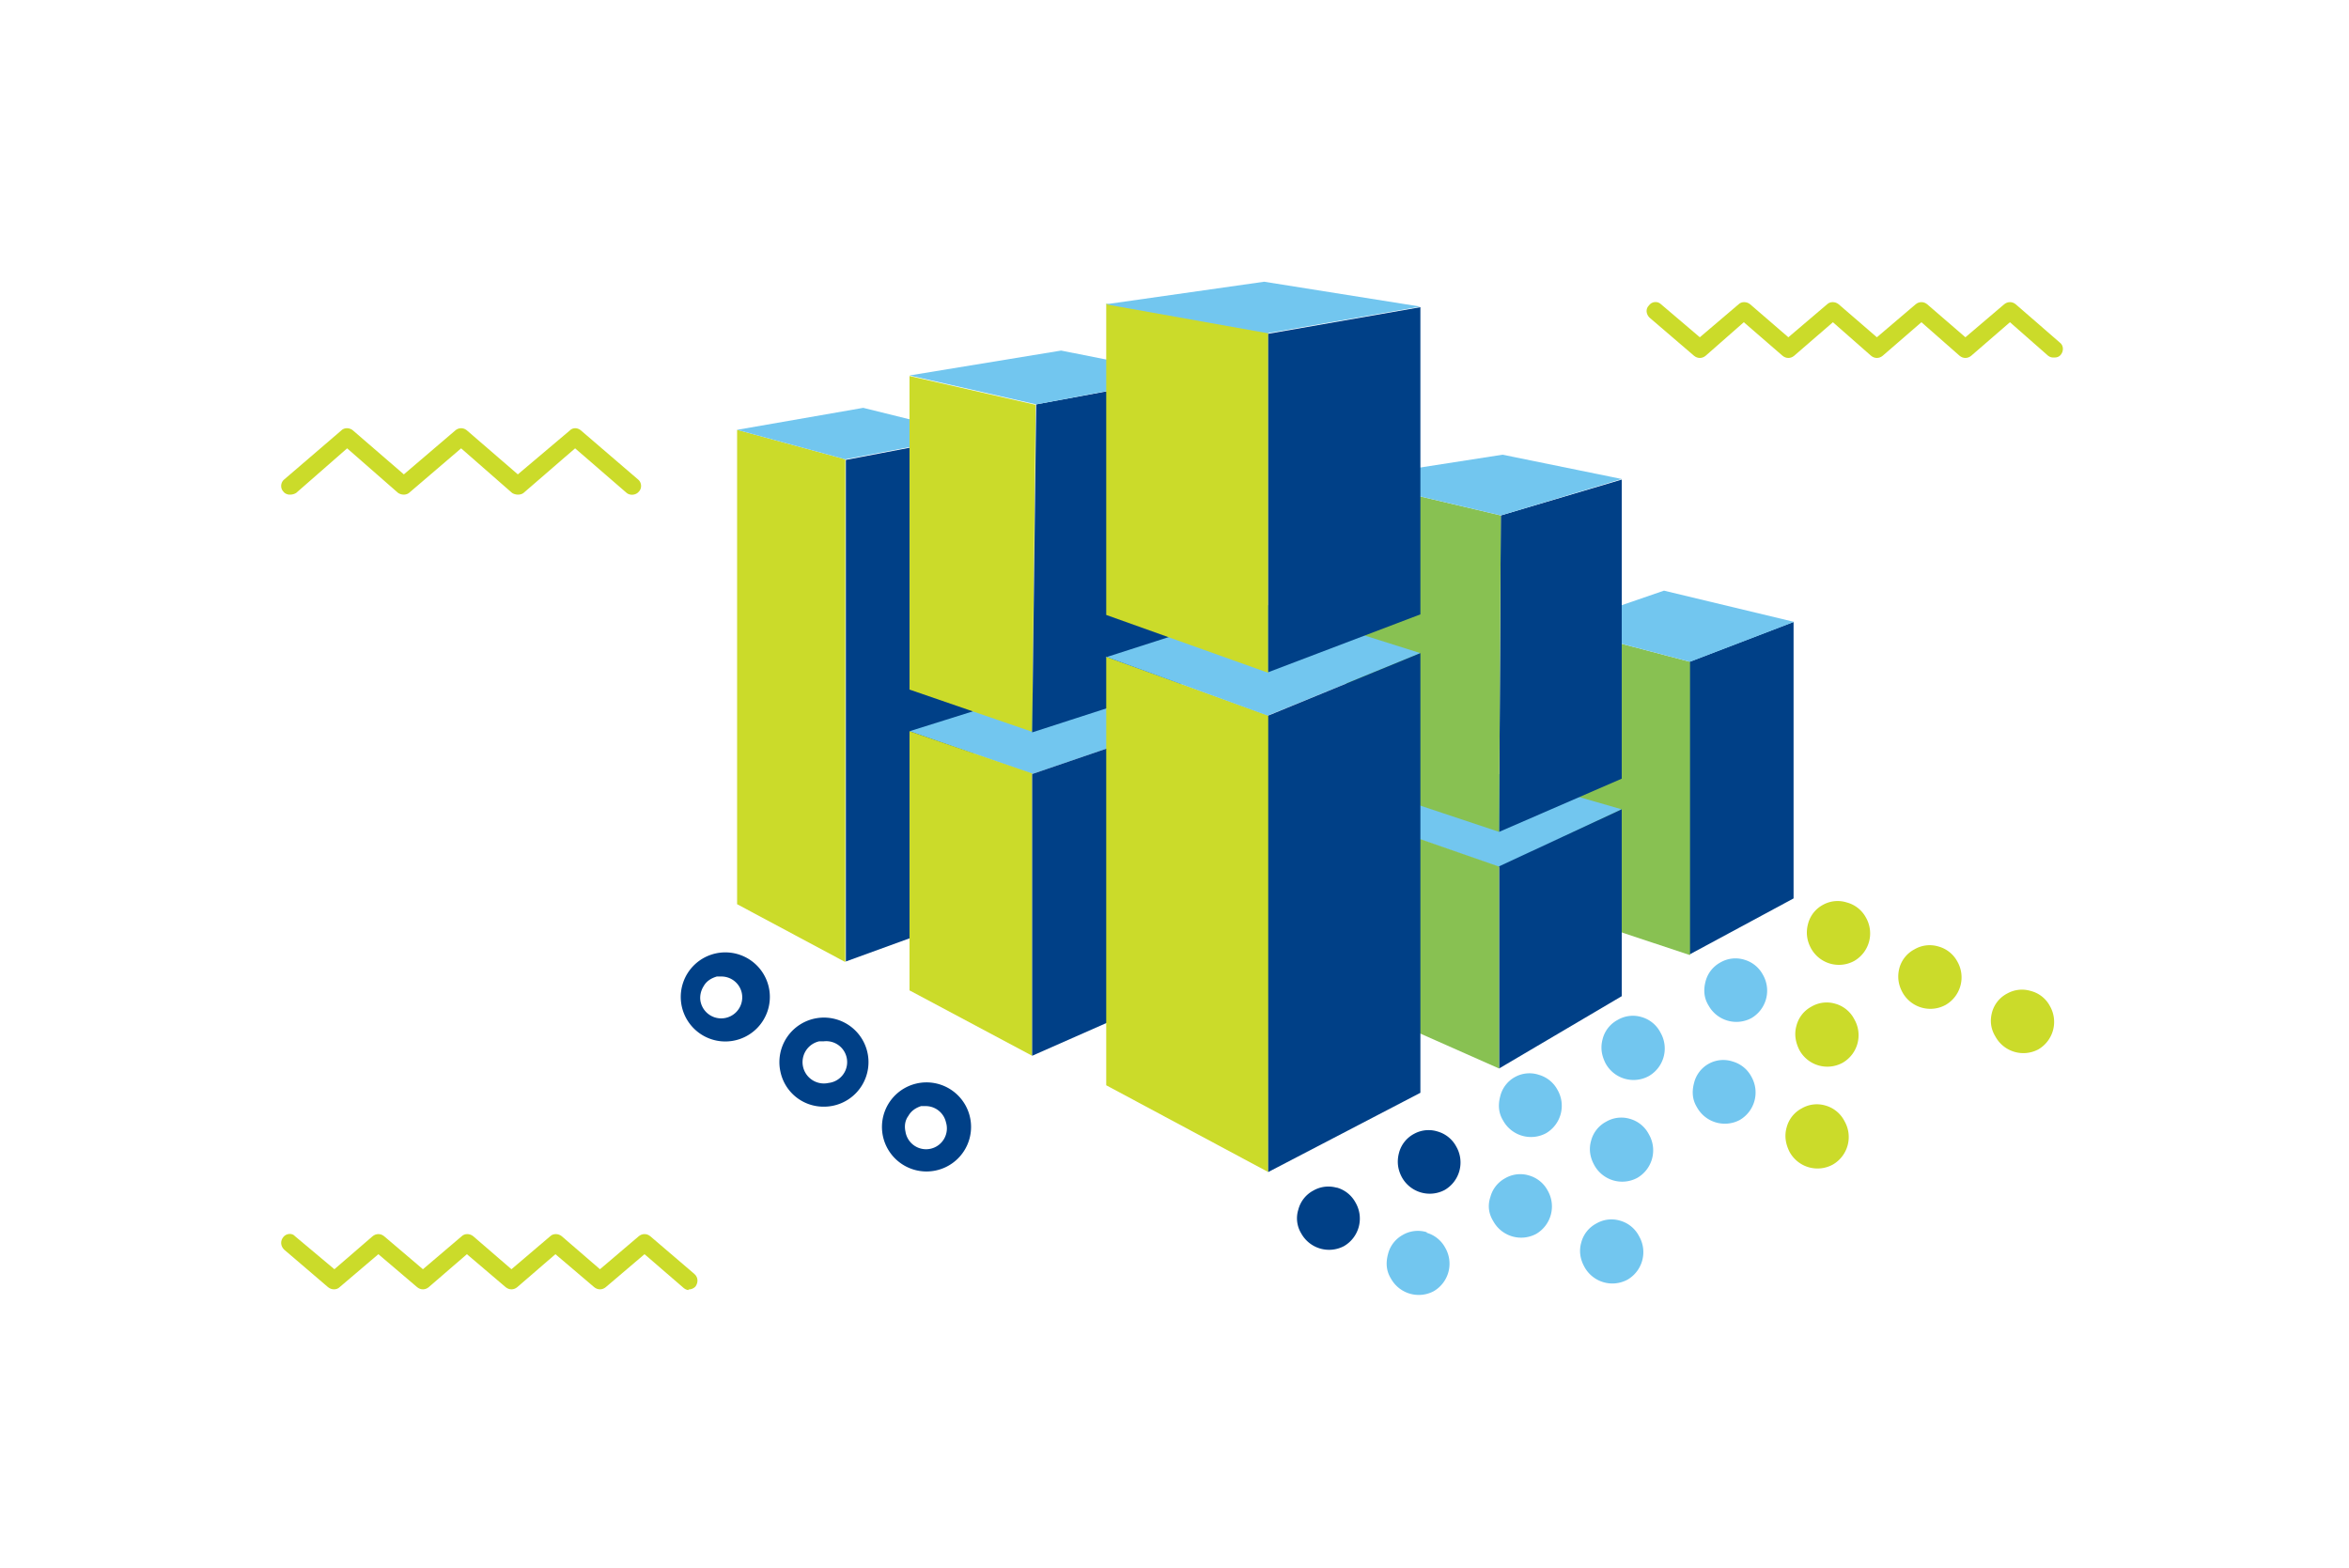 <svg xmlns="http://www.w3.org/2000/svg" width="406" height="271" fill="none" viewBox="0 0 406 271"><path fill="#fff" d="M0 0h406v271H0z"/><path fill="#004087" d="M231 205.3a5.2 5.2 0 0 0-4 .5 5.2 5.2 0 0 0-2.6 3.3 5 5 0 0 0 .5 4.1 5.5 5.5 0 0 0 7.4 2.2 5.5 5.5 0 0 0 2-7.5 5.3 5.3 0 0 0-3.2-2.6Z"/><path fill="#72C6EF" d="M246.6 213a5.2 5.2 0 0 0-4.2.5 5.2 5.2 0 0 0-2.5 3.3c-.4 1.5-.3 2.9.5 4.2a5.5 5.5 0 0 0 7.4 2.2 5.5 5.5 0 0 0 2-7.5 5.3 5.3 0 0 0-3.2-2.6Z"/><path fill="#004087" d="M248.5 195.6a5.2 5.2 0 0 0-4.1.4 5.2 5.2 0 0 0-2.6 3.3c-.4 1.5-.2 2.9.5 4.2a5.5 5.5 0 0 0 7.4 2.2 5.5 5.5 0 0 0 2-7.5 5.3 5.3 0 0 0-3.2-2.6Z"/><path fill="#72C6EF" d="M266 185.8a5.2 5.2 0 0 0-4.2.4 5.2 5.2 0 0 0-2.5 3.3c-.4 1.5-.3 2.9.5 4.2a5.5 5.5 0 0 0 7.4 2.2 5.5 5.5 0 0 0 2-7.5 5.3 5.3 0 0 0-3.2-2.6Zm14 25.2a5.2 5.2 0 0 0-4.1.5 5.2 5.2 0 0 0-2.6 3.3c-.4 1.4-.2 2.8.5 4.1a5.5 5.5 0 0 0 7.5 2.3 5.5 5.5 0 0 0 2-7.5 5.3 5.3 0 0 0-3.3-2.7Zm-15.7-7.8a5.2 5.2 0 0 0-4.2.5 5.2 5.2 0 0 0-2.5 3.2c-.5 1.5-.3 2.9.5 4.2a5.5 5.5 0 0 0 7.4 2.2 5.5 5.5 0 0 0 2-7.5 5.3 5.3 0 0 0-3.2-2.6Zm19.4-27.4a5.2 5.2 0 0 0-4.1.5 5.2 5.2 0 0 0-2.6 3.3c-.4 1.5-.2 2.8.5 4.2a5.5 5.5 0 0 0 7.5 2.2 5.5 5.5 0 0 0 2-7.5 5.3 5.3 0 0 0-3.3-2.7Zm-2 17.6a5.2 5.2 0 0 0-4.1.5 5.2 5.2 0 0 0-2.6 3.3c-.4 1.4-.2 2.8.5 4.1a5.5 5.5 0 0 0 7.5 2.3 5.5 5.5 0 0 0 2-7.5 5.3 5.3 0 0 0-3.3-2.7Zm19.8-27.5a5.2 5.2 0 0 0-4.2.5 5.2 5.2 0 0 0-2.5 3.2c-.4 1.5-.3 2.9.5 4.2a5.5 5.5 0 0 0 7.4 2.2 5.5 5.5 0 0 0 2-7.5 5.3 5.3 0 0 0-3.2-2.6Z"/><path fill="#CBDB2A" d="M315.5 191.1a5.2 5.2 0 0 0-4.1.5 5.2 5.2 0 0 0-2.6 3.3c-.4 1.4-.2 2.8.5 4.2a5.5 5.5 0 0 0 7.5 2.2 5.5 5.5 0 0 0 2-7.5 5.3 5.3 0 0 0-3.3-2.7Z"/><path fill="#72C6EF" d="M299.5 183.5a5.2 5.2 0 0 0-4.2.4 5.2 5.2 0 0 0-2.5 3.3c-.4 1.5-.3 2.9.5 4.2a5.5 5.5 0 0 0 7.4 2.2 5.5 5.5 0 0 0 2-7.5 5.3 5.3 0 0 0-3.2-2.6Z"/><path fill="#CBDB2A" d="M317.2 173.5a5.2 5.2 0 0 0-4.1.5 5.2 5.2 0 0 0-2.6 3.3c-.4 1.4-.2 2.8.5 4.2a5.5 5.5 0 0 0 7.5 2.2 5.5 5.5 0 0 0 2-7.5 5.3 5.3 0 0 0-3.3-2.7Zm2-17.5a5.2 5.2 0 0 0-4.1.4 5.2 5.2 0 0 0-2.6 3.3c-.4 1.5-.2 2.9.5 4.2a5.5 5.5 0 0 0 7.5 2.2 5.5 5.5 0 0 0 2-7.5 5.3 5.3 0 0 0-3.3-2.6Zm15.8 7.6a5.2 5.2 0 0 0-4.1.5 5.2 5.2 0 0 0-2.6 3.2c-.4 1.5-.2 2.9.5 4.2a5.5 5.5 0 0 0 7.5 2.2 5.5 5.5 0 0 0 2-7.5 5.3 5.3 0 0 0-3.3-2.6Zm16 7.7a5.2 5.2 0 0 0-4 .4 5.2 5.2 0 0 0-2.7 3.3c-.4 1.5-.2 2.9.6 4.2a5.5 5.5 0 0 0 7.4 2.2 5.5 5.5 0 0 0 2-7.5 5.2 5.2 0 0 0-3.3-2.6Z"/><path fill="#004087" d="M124.7 180a7.7 7.7 0 0 1-1.7-15 7.7 7.7 0 1 1 1.7 15Zm0-11.2h-.8c-1 .3-1.8.8-2.3 1.7-.5.8-.7 1.8-.5 2.7a3.6 3.6 0 1 0 7.1-1.6 3.6 3.6 0 0 0-3.5-2.8Zm17.6 22.5a7.6 7.6 0 0 1-7.4-6 7.7 7.7 0 1 1 7.4 6Zm0-11.3h-.7a3.6 3.6 0 0 0 1.6 7.2 3.6 3.6 0 0 0-.8-7.2Zm17.7 22.5a7.7 7.7 0 0 1-1.6-15.2 7.7 7.7 0 1 1 1.6 15.2Zm0-11.3h-.8c-.9.3-1.7.8-2.2 1.7-.6.8-.7 1.8-.5 2.7a3.6 3.6 0 1 0 7-1.6 3.6 3.6 0 0 0-3.5-2.8Z"/><path fill="#CBDB2A" d="M355 61.8c-.3 0-.6 0-1-.3l-6.6-5.8-6.7 5.8c-.6.5-1.4.5-2 0l-6.6-5.8-6.7 5.8c-.6.5-1.4.5-2 0l-6.6-5.8-6.7 5.8c-.6.5-1.4.5-2 0l-6.7-5.8-6.6 5.8c-.6.5-1.4.5-2 0l-7.7-6.6c-.6-.6-.7-1.5-.1-2.1.5-.7 1.5-.8 2.1-.2l6.7 5.7 6.7-5.7c.5-.5 1.4-.5 2 0l6.6 5.7 6.7-5.7c.5-.5 1.4-.5 2 0l6.6 5.7 6.7-5.7c.6-.5 1.4-.5 2 0l6.6 5.7 6.7-5.7c.6-.5 1.4-.5 2 0l7.6 6.6c.7.5.7 1.5.2 2.1-.3.4-.7.5-1.1.5ZM119 223c-.3 0-.7-.2-1-.5l-6.6-5.7-6.7 5.7c-.6.5-1.4.5-2 0l-6.7-5.7-6.6 5.7c-.6.5-1.4.5-2 0l-6.7-5.7-6.6 5.7c-.6.5-1.4.5-2 0l-6.7-5.7-6.7 5.7c-.5.5-1.4.5-2 0l-7.6-6.5c-.6-.6-.7-1.5-.1-2.2.5-.6 1.5-.7 2-.1l6.8 5.7 6.6-5.7c.6-.5 1.4-.5 2 0l6.7 5.7 6.7-5.7c.5-.5 1.4-.5 2 0l6.6 5.7 6.7-5.7c.5-.5 1.4-.5 2 0l6.6 5.7 6.7-5.7c.6-.5 1.4-.5 2 0l7.6 6.5c.7.6.7 1.5.2 2.2-.3.3-.7.5-1.2.5Zm27.1-56.7-18.7-10v-82l18.7 5.1v86.9Z"/><path fill="#004087" d="m168.2 158.2-22 8V79.5l22-4.2v83Z"/><path fill="#72C6EF" d="m157.2 126.4 21.2 7.4 27.2-9.3-21-6.7-27.4 8.6Zm11-51.2-19-4.7-21.8 3.8 18.7 5.1 22.1-4.2Z"/><path fill="#CBDB2A" d="m179 69.9-.6 56.6-21.2-7.3V65l21.9 5Zm-21.8 56.5 21.2 7.3v48.8l-21.2-11.3v-44.8Z"/><path fill="#004087" d="M205.6 65v52.8l-27.2 8.8.7-56.7 26.5-4.9Zm-27.2 68.8 27.2-9.3v46l-27.2 12v-48.7ZM310 107.5l-18 6.9V165l18-9.7v-47.9Z"/><path fill="#88C152" d="m270.1 157.8 22 7.3v-50.7l-22.8-6 .8 49.4Z"/><path fill="#72C6EF" d="m269.3 108.4 22.8 6 18-6.9-22.5-5.4-18.3 6.3ZM205.6 65l-22.2-4.4-26.2 4.3 21.9 5 26.5-5Zm74.7 74.9-21.2 10-27.4-9.6 27.4-6.5 21.2 6.1Z"/><path fill="#004087" d="M280.3 82.9v51.7l-21.2 9.2.3-54.7 20.9-6.2ZM259 149.8l21.3-9.9v32.3l-21.2 12.5v-34.9Z"/><path fill="#88C152" d="m259.4 89-.3 54.8-26.4-8.8V82.8l26.7 6.3Zm-26.7 51.6 26.4 9.2v34.9L232.7 173v-32.5Z"/><path fill="#72C6EF" d="m232.7 82.8 26.7 6.3 20.9-6.3-20.6-4.2-27 4.2Z"/><path fill="#CBDB2A" d="m191.1 113.5 28.2 10.2-.1 78.9-28-15v-74Z"/><path fill="#72C6EF" d="m191.1 113.5 28 10.2 26.4-10.8-26.3-8.3-28 9Z"/><path fill="#CBDB2A" d="M219.2 57.6v58.7l-28-10V52.5l28 5Z"/><path fill="#004087" d="M245.5 53v53.2l-26.3 10V57.7l26.3-4.6Zm-26.3 70.7 26.3-10.8v76l-26.3 13.7v-78.9Z"/><path fill="#72C6EF" d="m245.5 53-27-4.3-27.4 3.9 28 5 26.4-4.6Z"/><path fill="#CBDB2A" d="M50 85.5c-.3 0-.8-.2-1-.5-.6-.6-.5-1.6.1-2.1l9.9-8.5c.5-.5 1.4-.5 2 0l8.8 7.6 8.9-7.6c.6-.5 1.4-.5 2 0l8.8 7.6 9-7.6c.5-.5 1.3-.5 1.9 0l9.9 8.5c.6.5.7 1.5.1 2.1-.5.6-1.5.7-2.1.2l-8.9-7.7-8.9 7.7c-.5.4-1.4.4-2 0l-8.8-7.7-9 7.7c-.5.4-1.3.4-1.9 0L60 77.5l-8.8 7.7a2 2 0 0 1-1 .3Z"/></svg>